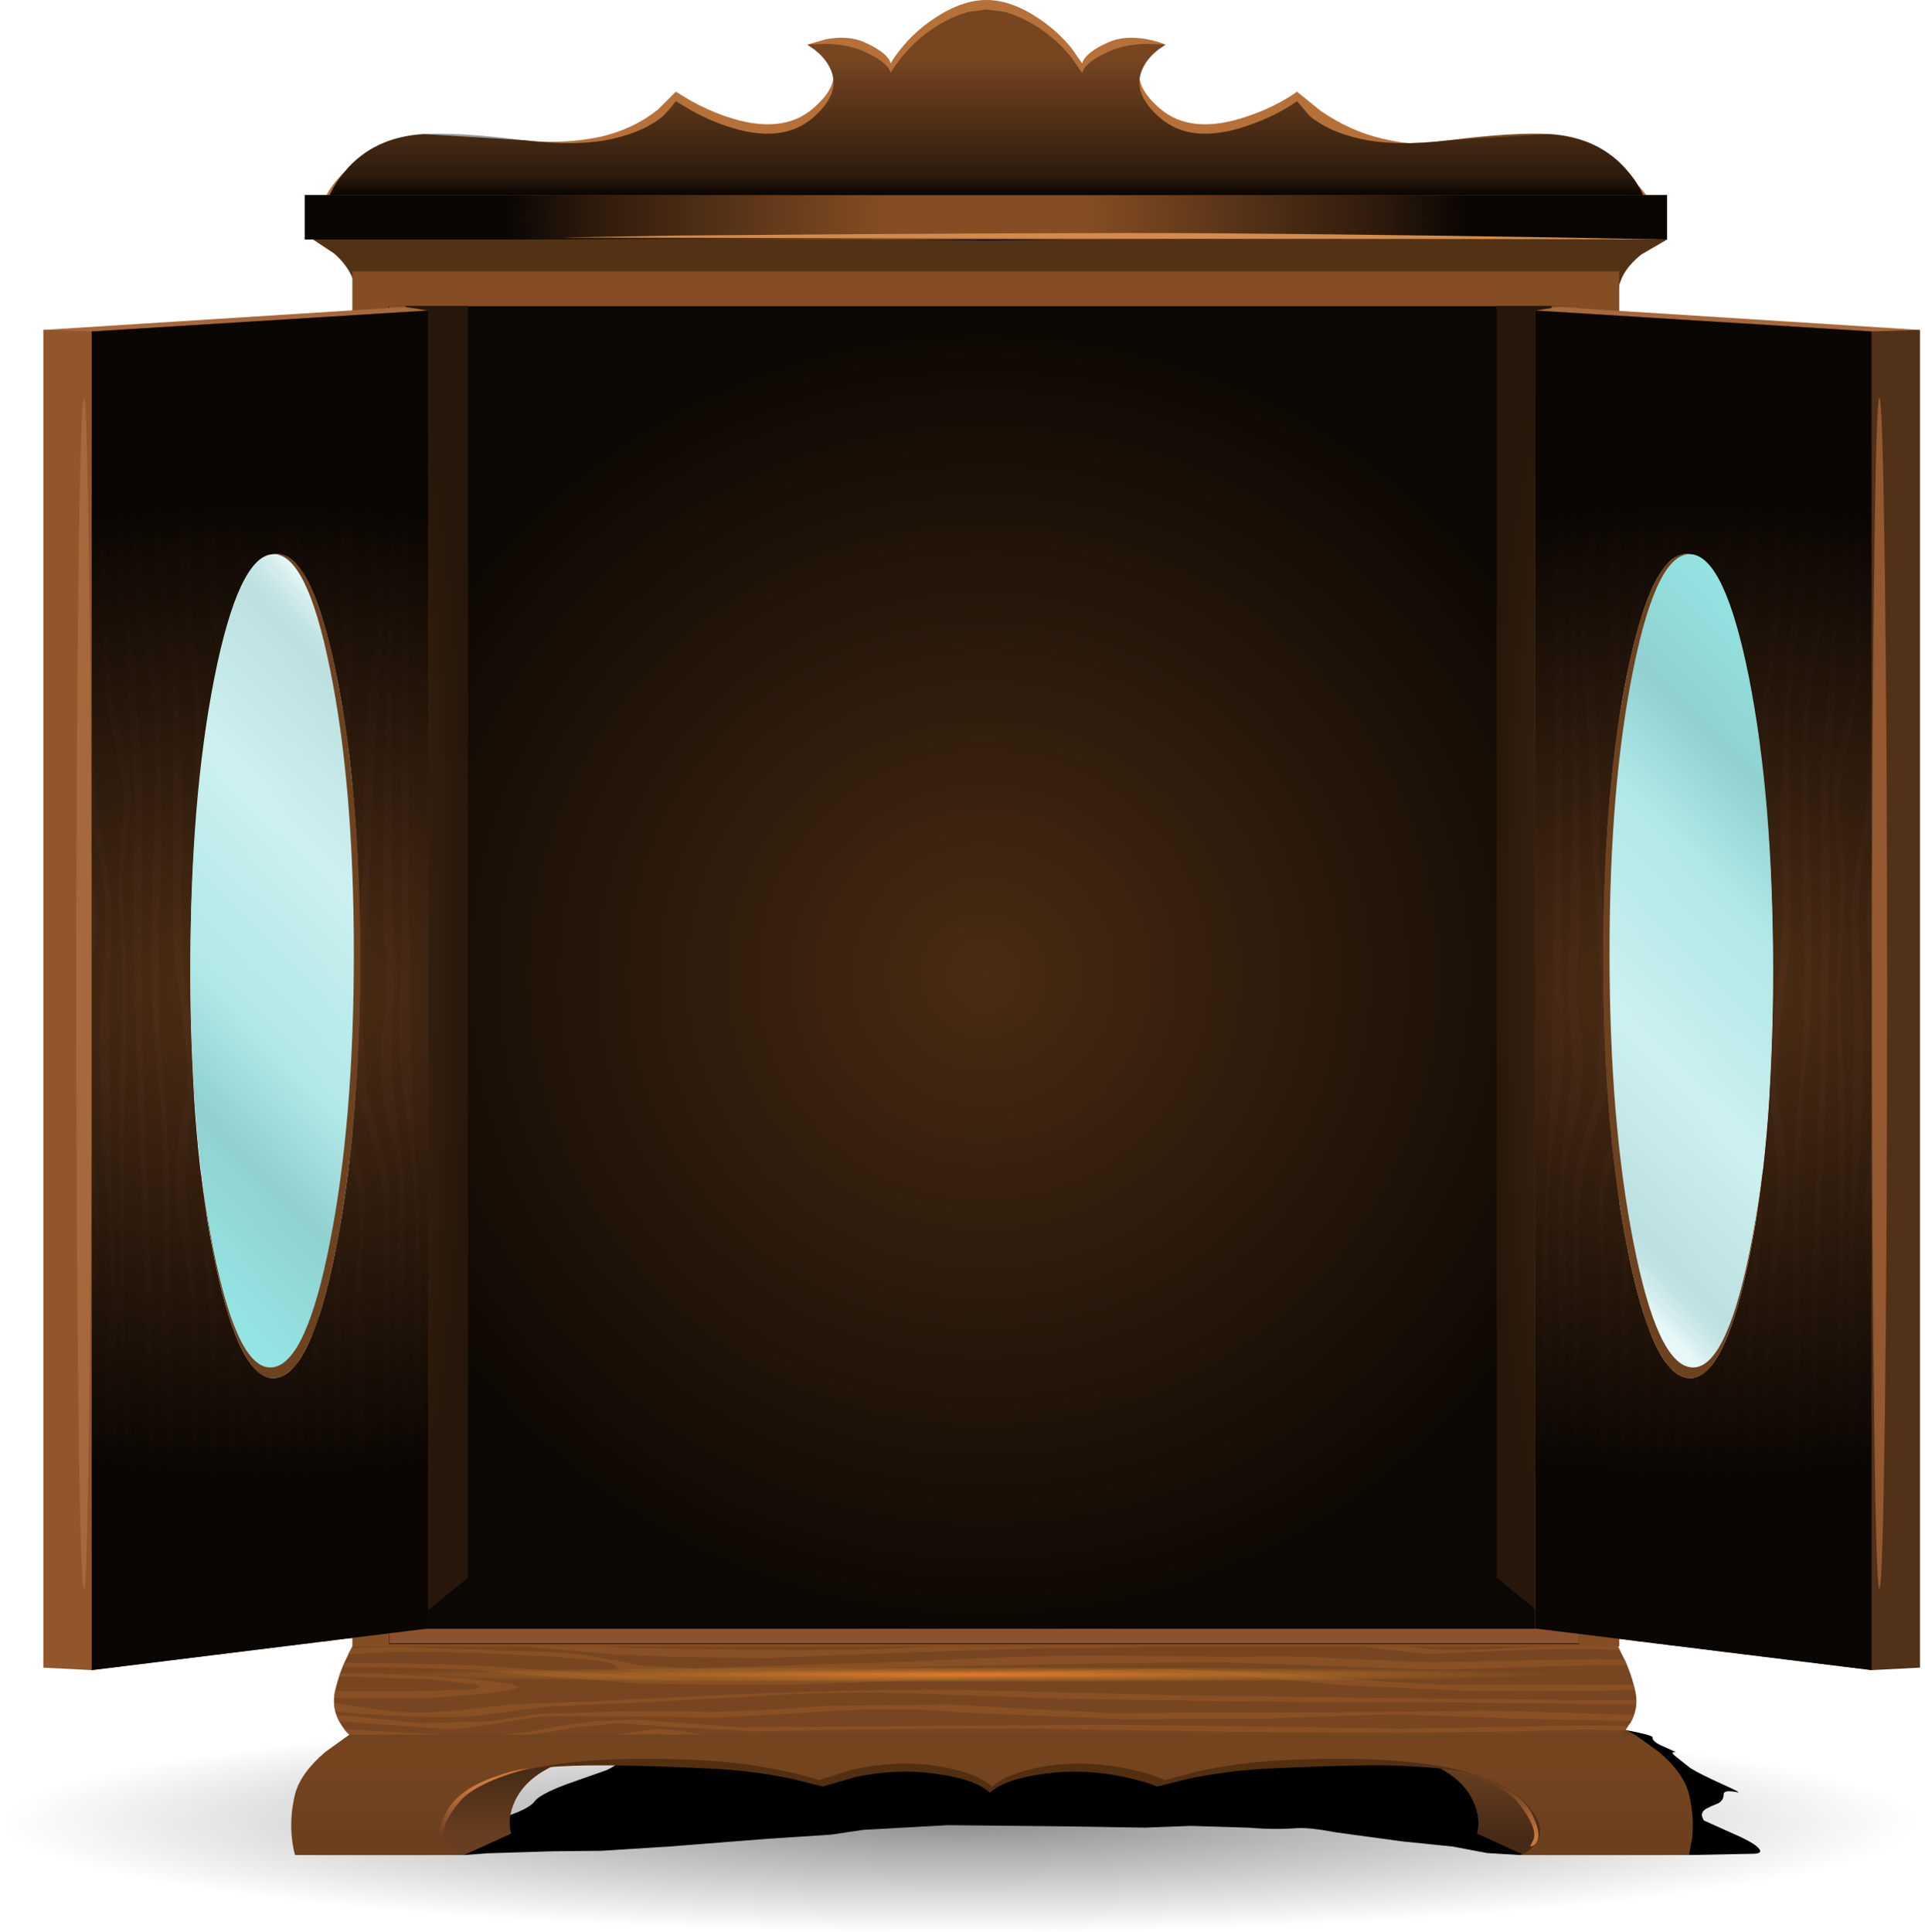<?xml version="1.0" encoding="UTF-8" standalone="no"?>
<svg xmlns:xlink="http://www.w3.org/1999/xlink" height="387.7px" width="386.25px" xmlns="http://www.w3.org/2000/svg">
  <g transform="matrix(1.0, 0.0, 0.0, 1.0, 0.0, 0.0)">
    <use height="44.15" transform="matrix(1.0, 0.0, 0.0, 1.0, 0.0, 343.55)" width="385.35" xlink:href="#shape0"/>
    <use height="32.75" transform="matrix(1.0, 0.0, 0.0, 1.0, 76.95, 339.5)" width="276.2" xlink:href="#sprite0"/>
    <use height="372.2" transform="matrix(1.0, 0.0, 0.0, 1.0, 58.45, 0.0)" width="281.2" xlink:href="#shape2"/>
    <use height="47.65" transform="matrix(1.0, 0.0, 0.0, 1.0, 65.5, 1.9)" width="264.85" xlink:href="#sprite1"/>
    <use height="308.9" transform="matrix(1.0, 0.0, 0.0, 1.0, 61.15, 39.15)" width="273.35" xlink:href="#shape4"/>
    <use height="8.9" transform="matrix(1.0, 0.0, 0.0, 1.0, 61.15, 39.15)" width="273.35" xlink:href="#sprite2"/>
    <use height="283.0" transform="matrix(1.0, 0.0, 0.0, 1.0, 78.1, 46.75)" width="256.4" xlink:href="#shape6"/>
    <use height="267.35" transform="matrix(0.996, 0.0, 0.0, 1.004, 78.05, 61.45)" width="239.75" xlink:href="#sprite3"/>
    <use height="273.7" transform="matrix(1.0, 0.0, 0.0, 1.0, 8.7, 61.4)" width="308.15" xlink:href="#shape8"/>
    <use height="272.8" transform="matrix(1.0, 0.0, 0.0, 1.0, 18.4, 62.3)" width="67.5" xlink:href="#sprite4"/>
    <use height="165.4" transform="matrix(1.0, 0.0, 0.0, 1.0, 40.8, 111.15)" width="31.45" xlink:href="#shape10"/>
    <use height="163.15" transform="matrix(1.0, 0.0, 0.0, 1.0, 38.2, 111.2)" width="32.8" xlink:href="#sprite5"/>
    <use height="273.5" transform="matrix(1.0, 0.0, 0.0, 1.0, 15.3, 61.6)" width="369.95" xlink:href="#shape12"/>
    <use height="272.8" transform="matrix(1.0, 0.0, 0.0, 1.0, 308.05, 62.3)" width="67.5" xlink:href="#sprite6"/>
    <use height="165.4" transform="matrix(1.0, 0.0, 0.0, 1.0, 321.7, 111.15)" width="31.5" xlink:href="#shape14"/>
    <use height="163.15" transform="matrix(1.0, 0.0, 0.0, 1.0, 322.95, 111.2)" width="32.8" xlink:href="#sprite7"/>
    <use height="238.95" transform="matrix(1.0, 0.0, 0.0, 1.0, 375.6, 79.85)" width="3.05" xlink:href="#shape16"/>
  </g>
  <defs>
    <g id="shape0" transform="matrix(1.0, 0.0, 0.0, 1.0, 0.0, -343.55)">
      <path d="M385.35 365.65 Q385.35 374.8 328.9 381.25 272.5 387.7 192.65 387.7 112.8 387.7 56.45 381.25 0.0 374.8 0.0 365.65 0.0 356.5 56.45 350.05 112.85 343.55 192.65 343.55 272.45 343.55 328.9 350.05 385.35 356.5 385.35 365.65" fill="url(#gradient0)" fill-rule="evenodd" stroke="none"/>
    </g>
    <radialGradient cx="0" cy="0" gradientTransform="matrix(0.235, 0.0, 0.0, -0.027, 192.65, 365.65)" gradientUnits="userSpaceOnUse" id="gradient0" r="819.2" spreadMethod="pad">
      <stop offset="0.0" stop-color="#000000" stop-opacity="0.439"/>
      <stop offset="1.0" stop-color="#000000" stop-opacity="0.0"/>
    </radialGradient>
    <g id="sprite0" transform="matrix(1.0, 0.0, 0.0, 1.0, 0.0, -0.05)">
      <use height="32.75" transform="matrix(1.0, 0.0, 0.0, 1.0, 0.0, 0.05)" width="276.2" xlink:href="#shape1"/>
    </g>
    <g id="shape1" transform="matrix(1.0, 0.0, 0.0, 1.0, 0.0, -0.05)">
      <path d="M268.9 18.65 Q272.65 20.35 271.7 20.15 268.9 19.6 268.9 20.55 268.9 21.75 267.85 22.35 266.35 22.95 265.5 23.4 264.4 24.0 264.55 24.95 L264.9 25.8 272.35 29.15 Q275.4 30.6 276.05 31.55 276.75 32.5 274.65 32.5 L261.95 32.75 260.3 32.15 253.45 31.55 240.2 32.05 228.05 32.75 221.45 32.35 214.55 31.05 204.35 30.0 191.1 28.2 Q185.9 27.2 183.3 27.35 179.0 27.7 173.35 27.25 L162.0 26.9 152.75 27.25 137.1 27.0 113.3 26.75 96.2 27.7 89.85 28.65 76.95 29.5 57.2 31.05 43.75 31.9 33.75 32.0 20.9 32.4 16.15 32.75 5.85 30.6 8.2 29.35 0.0 25.8 5.15 17.7 12.5 27.7 14.9 27.25 Q18.85 26.8 23.65 25.3 29.15 23.6 30.3 22.0 31.35 20.55 36.85 18.5 L44.65 15.75 Q46.7 14.9 49.15 12.55 L53.2 8.6 Q58.5 4.15 113.3 2.55 L172.1 0.5 Q200.6 -0.4 209.4 0.45 218.2 1.35 230.9 3.9 L249.2 7.65 Q254.75 8.7 254.65 9.15 254.5 10.0 256.9 11.0 L259.35 12.1 Q258.05 11.95 259.2 12.9 L262.15 15.25 Q264.0 16.45 268.9 18.65" fill="#000000" fill-rule="evenodd" stroke="none"/>
    </g>
    <g id="shape2" transform="matrix(1.0, 0.0, 0.0, 1.0, -58.45, 0.0)">
      <path d="M119.3 351.75 Q106.7 354.2 103.35 361.3 101.7 364.85 102.55 367.9 L93.1 372.2 82.8 370.05 76.8 363.6 Q76.9 362.45 77.55 360.65 78.85 357.15 81.5 354.25 L79.8 353.55 127.9 350.25 141.0 348.85 Q145.55 348.65 147.6 348.9 L127.9 350.25 119.3 351.75" fill="url(#gradient1)" fill-rule="evenodd" stroke="none"/>
      <path d="M279.65 351.75 L271.15 350.25 251.3 348.9 257.9 348.85 271.15 350.25 319.1 353.55 317.4 354.25 Q320.1 357.15 321.35 360.65 322.0 362.45 322.1 363.6 L316.1 370.05 305.8 372.2 296.35 367.9 Q297.2 364.85 295.55 361.3 292.25 354.2 279.65 351.75" fill="url(#gradient2)" fill-rule="evenodd" stroke="none"/>
      <path d="M287.75 342.45 L298.25 343.35 310.95 344.7 Q313.9 345.35 323.25 350.15 L327.9 353.3 Q332.75 357.2 333.8 361.05 334.85 364.95 334.4 368.95 334.2 371.0 333.8 372.2 L310.4 372.2 Q311.35 371.1 311.4 369.1 311.5 365.1 306.95 360.7 301.15 355.1 281.35 354.3 273.35 353.95 254.55 354.85 246.25 355.25 238.4 356.9 L232.2 358.45 Q229.7 357.4 225.65 356.55 217.55 354.8 209.8 355.85 201.7 356.9 198.65 359.65 L198.65 359.7 198.6 359.75 198.6 359.65 Q195.55 356.9 187.5 355.85 179.7 354.8 171.65 356.55 L165.1 358.45 158.85 356.9 Q151.0 355.25 142.7 354.85 123.6 353.95 114.85 354.3 93.95 355.1 88.1 360.7 83.55 365.1 84.7 369.1 85.3 371.1 86.8 372.2 L63.5 372.2 Q63.1 371.0 62.85 368.95 62.45 364.95 63.5 361.05 64.55 357.2 69.35 353.3 L74.0 350.15 79.05 347.65 Q84.5 345.1 86.3 344.7 L99.0 343.35 109.5 342.45 198.65 348.65 287.75 342.45" fill="#532f12" fill-rule="evenodd" stroke="none"/>
      <path d="M291.25 339.55 L302.15 340.55 315.3 342.05 Q318.3 342.8 328.05 348.05 L332.85 351.5 Q337.85 355.75 338.9 360.0 339.95 364.25 339.55 368.65 L338.9 372.2 305.0 372.2 Q307.1 371.45 308.25 369.7 310.55 366.25 305.85 361.45 299.7 355.15 282.0 353.45 271.15 352.45 256.95 353.2 248.35 353.65 240.2 355.45 L233.75 357.15 Q231.2 356.0 227.0 355.05 218.65 353.15 210.6 354.25 205.4 355.0 201.95 356.6 200.05 357.5 199.1 358.45 L199.1 358.55 199.05 358.5 199.0 358.55 199.0 358.45 Q198.05 357.5 196.15 356.6 192.75 355.0 187.5 354.25 179.45 353.15 171.1 355.05 L164.35 357.15 Q162.0 356.35 157.9 355.45 149.75 353.65 141.15 353.2 126.95 352.45 116.1 353.45 98.4 355.15 92.25 361.45 87.55 366.25 89.85 369.7 91.0 371.45 93.1 372.2 L59.2 372.2 Q58.8 370.85 58.55 368.65 58.15 364.25 59.2 360.0 60.3 355.75 65.3 351.5 L70.1 348.05 75.35 345.35 Q80.95 342.5 82.8 342.05 L95.95 340.55 106.85 339.55 199.05 346.35 291.25 339.55" fill="#774620" fill-rule="evenodd" stroke="none"/>
      <path d="M291.25 339.55 L302.15 340.55 315.3 342.05 Q318.3 342.8 328.05 348.05 L332.85 351.5 Q337.85 355.75 338.9 360.0 339.95 364.25 339.55 368.65 L338.9 372.2 305.0 372.2 Q307.1 371.45 308.25 369.7 310.55 366.25 305.85 361.45 299.7 355.15 282.0 353.45 271.15 352.45 256.95 353.2 248.35 353.65 240.2 355.45 L233.75 357.15 Q231.2 356.0 227.0 355.05 218.65 353.15 210.6 354.25 205.4 355.0 201.95 356.6 200.05 357.5 199.1 358.45 L199.1 358.55 199.05 358.5 199.0 358.55 199.0 358.45 Q198.05 357.5 196.15 356.6 192.75 355.0 187.5 354.25 179.45 353.15 171.1 355.05 L164.35 357.15 Q162.0 356.35 157.9 355.45 149.75 353.65 141.15 353.2 126.95 352.45 116.1 353.45 98.4 355.15 92.25 361.45 87.55 366.25 89.85 369.7 91.0 371.45 93.1 372.2 L59.2 372.2 Q58.8 370.85 58.55 368.65 58.15 364.25 59.2 360.0 60.3 355.75 65.3 351.5 L70.1 348.05 75.35 345.35 Q80.95 342.5 82.8 342.05 L95.95 340.55 106.85 339.55 199.05 346.35 291.25 339.55" fill="url(#gradient3)" fill-rule="evenodd" stroke="none"/>
      <path d="M291.25 339.55 L302.15 340.55 315.3 342.05 Q318.3 342.8 328.05 348.05 L332.85 351.5 Q337.85 355.75 338.9 360.0 339.95 364.25 339.55 368.65 L338.9 372.2 305.0 372.2 Q307.1 371.45 308.25 369.7 310.55 366.25 305.85 361.45 299.7 355.15 282.0 353.45 271.15 352.45 256.95 353.2 248.35 353.65 240.2 355.45 L233.75 357.15 Q231.2 356.0 227.0 355.05 218.65 353.15 210.6 354.25 205.4 355.0 201.95 356.6 200.05 357.5 199.1 358.45 L199.1 358.55 199.05 358.5 199.0 358.55 199.0 358.45 Q198.05 357.5 196.15 356.6 192.75 355.0 187.5 354.25 179.45 353.15 171.1 355.05 L164.35 357.15 Q162.0 356.35 157.9 355.45 149.75 353.65 141.15 353.2 126.95 352.45 116.1 353.45 98.4 355.15 92.25 361.45 87.55 366.25 89.85 369.7 91.0 371.45 93.1 372.2 L59.2 372.2 Q58.8 370.85 58.55 368.65 58.15 364.25 59.2 360.0 60.3 355.75 65.3 351.5 L70.1 348.05 75.35 345.35 Q80.95 342.5 82.8 342.05 L95.95 340.55 106.85 339.55 199.05 346.35 291.25 339.55" fill="url(#gradient4)" fill-rule="evenodd" stroke="none"/>
      <path d="M106.15 354.75 Q103.5 355.4 100.45 356.55 94.3 358.9 92.25 361.45 88.05 366.6 89.25 369.05 L89.8 370.25 Q88.9 370.15 88.45 369.3 87.5 367.55 89.55 363.6 91.85 359.1 99.25 356.5 102.95 355.15 106.15 354.75" fill="url(#gradient5)" fill-rule="evenodd" stroke="none"/>
      <path d="M290.7 355.0 L297.6 356.7 Q304.95 359.35 307.3 363.8 309.35 367.75 308.35 369.55 307.9 370.4 307.0 370.5 L307.6 369.3 Q308.75 366.85 304.55 361.65 302.5 359.1 296.4 356.8 L290.7 355.0" fill="url(#gradient6)" fill-rule="evenodd" stroke="none"/>
      <path d="M70.1 33.65 Q76.7 27.95 86.75 27.4 L104.9 28.15 Q113.55 29.0 120.65 27.4 127.1 25.9 132.0 22.0 L135.6 18.4 138.5 20.15 Q142.1 22.15 145.6 23.35 156.85 27.2 163.15 21.75 169.3 16.45 166.25 12.15 165.3 10.85 163.55 9.75 L162.0 8.95 165.8 7.85 Q170.3 7.05 173.5 8.5 176.75 9.95 178.05 11.5 178.7 12.3 178.7 12.75 179.35 11.55 180.75 9.8 183.5 6.35 187.3 3.8 192.9 0.0 197.95 0.0 202.95 0.0 208.55 3.8 212.35 6.35 215.1 9.8 L217.15 12.75 Q217.15 12.3 217.8 11.5 219.1 9.95 222.35 8.5 225.55 7.05 230.05 7.85 232.25 8.25 233.85 8.95 L232.3 9.75 Q230.55 10.85 229.6 12.15 226.6 16.45 232.7 21.75 239.0 27.2 250.25 23.35 255.9 21.45 260.25 18.4 L265.0 22.25 Q271.05 26.4 277.5 27.85 284.6 29.5 291.25 28.85 L307.4 28.3 Q317.45 28.9 324.9 34.1 328.65 36.7 330.35 39.2 L323.45 42.0 284.4 42.0 198.2 47.65 198.2 47.7 197.95 47.65 197.65 47.7 197.65 47.65 111.45 42.0 72.4 42.0 65.5 39.2 Q66.8 36.5 70.1 33.65" fill="#b6703a" fill-rule="evenodd" stroke="none"/>
      <path d="M85.05 26.9 L105.2 28.15 Q115.95 29.45 122.95 27.85 129.4 26.4 133.15 23.2 L135.6 20.3 138.5 22.05 Q142.05 24.05 145.6 25.25 156.85 29.1 163.15 23.6 169.3 18.3 166.25 13.1 165.3 11.45 163.55 10.05 L162.0 8.95 165.8 8.8 Q170.3 8.9 173.5 10.4 176.75 11.85 178.05 13.4 178.7 14.2 178.7 14.65 179.35 13.45 180.75 11.7 183.5 8.2 187.3 5.65 190.8 3.35 194.25 2.4 L197.95 1.9 201.6 2.4 Q205.05 3.35 208.55 5.65 212.35 8.2 215.1 11.7 L217.15 14.65 Q217.15 14.2 217.8 13.4 219.1 11.85 222.35 10.4 225.55 8.9 230.05 8.8 L233.85 8.95 232.3 10.05 Q230.55 11.45 229.6 13.1 226.6 18.3 232.7 23.6 239.0 29.1 250.25 25.25 255.9 23.35 260.25 20.3 L262.7 23.2 Q266.45 26.4 272.9 27.85 279.9 29.45 290.65 28.15 303.9 26.5 310.8 26.9 320.85 27.5 326.6 34.35 329.5 37.75 330.35 41.05 L323.45 43.9 284.4 43.9 198.2 49.55 197.65 49.55 111.45 43.9 72.4 43.9 65.5 41.05 Q66.35 37.75 69.25 34.35 75.0 27.5 85.05 26.9" fill="#774620" fill-rule="evenodd" stroke="none"/>
    </g>
    <linearGradient gradientTransform="matrix(0.0, 0.009, 0.009, 0.0, 112.2, 361.65)" gradientUnits="userSpaceOnUse" id="gradient1" spreadMethod="pad" x1="-819.2" x2="819.2">
      <stop offset="0.0" stop-color="#462a16"/>
      <stop offset="1.0" stop-color="#693e20"/>
    </linearGradient>
    <linearGradient gradientTransform="matrix(0.0, -0.009, 0.009, 0.0, 286.7, 361.65)" gradientUnits="userSpaceOnUse" id="gradient2" spreadMethod="pad" x1="-819.2" x2="819.2">
      <stop offset="0.0" stop-color="#462a16"/>
      <stop offset="1.0" stop-color="#693e20"/>
    </linearGradient>
    <linearGradient gradientTransform="matrix(0.0, 0.012, 0.012, 0.0, 199.05, 358.4)" gradientUnits="userSpaceOnUse" id="gradient3" spreadMethod="pad" x1="-819.2" x2="819.2">
      <stop offset="0.0" stop-color="#000000" stop-opacity="0.0"/>
      <stop offset="1.0" stop-color="#000000" stop-opacity="0.086"/>
    </linearGradient>
    <linearGradient gradientTransform="matrix(0.0, -0.004, -0.004, 0.0, 199.05, 348.5)" gradientUnits="userSpaceOnUse" id="gradient4" spreadMethod="pad" x1="-819.2" x2="819.2">
      <stop offset="0.0" stop-color="#000000" stop-opacity="0.0"/>
      <stop offset="1.0" stop-color="#000000" stop-opacity="0.086"/>
    </linearGradient>
    <linearGradient gradientTransform="matrix(0.0, 0.006, 0.006, 0.0, 97.15, 363.3)" gradientUnits="userSpaceOnUse" id="gradient5" spreadMethod="pad" x1="-819.2" x2="819.2">
      <stop offset="0.0" stop-color="#ca783f"/>
      <stop offset="1.0" stop-color="#693e20"/>
    </linearGradient>
    <linearGradient gradientTransform="matrix(0.0, -0.006, 0.006, 0.0, 299.7, 363.5)" gradientUnits="userSpaceOnUse" id="gradient6" spreadMethod="pad" x1="-819.2" x2="819.2">
      <stop offset="0.0" stop-color="#ca783f"/>
      <stop offset="1.0" stop-color="#693e20"/>
    </linearGradient>
    <g id="sprite1" transform="matrix(1.0, 0.0, 0.0, 1.0, 0.0, 0.0)">
      <use height="47.65" transform="matrix(1.0, 0.0, 0.0, 1.0, 0.0, 0.0)" width="264.85" xlink:href="#shape3"/>
    </g>
    <g id="shape3" transform="matrix(1.0, 0.0, 0.0, 1.0, 0.0, 0.0)">
      <path d="M245.3 25.0 Q255.35 25.6 261.1 32.45 264.0 35.85 264.85 39.15 L257.95 42.0 218.9 42.0 132.45 47.65 45.95 42.0 6.9 42.0 0.0 39.15 Q0.85 35.85 3.75 32.45 9.5 25.6 19.55 25.0 26.5 24.6 39.7 26.25 50.45 27.55 57.45 25.95 63.9 24.5 67.65 21.3 69.55 19.7 70.1 18.4 L73.0 20.15 Q76.55 22.15 80.1 23.35 91.35 27.2 97.65 21.7 103.8 16.4 100.75 11.2 99.8 9.55 98.05 8.15 L96.5 7.05 100.3 6.9 Q104.8 7.0 108.0 8.5 111.25 9.95 112.55 11.5 L113.2 12.75 115.25 9.8 Q118.0 6.3 121.8 3.75 125.3 1.45 128.75 0.5 L132.45 0.0 136.1 0.5 Q139.55 1.45 143.05 3.75 146.85 6.3 149.6 9.8 L151.65 12.75 152.3 11.5 Q153.6 9.95 156.85 8.5 160.05 7.0 164.55 6.9 L168.35 7.05 Q165.6 8.6 164.1 11.2 161.1 16.4 167.2 21.7 173.5 27.2 184.75 23.35 190.4 21.45 194.75 18.4 L197.2 21.3 Q200.95 24.5 207.4 25.95 214.4 27.55 225.15 26.25 L245.3 25.0" fill="url(#gradient7)" fill-rule="evenodd" stroke="none"/>
    </g>
    <linearGradient gradientTransform="matrix(0.0, 0.017, 0.017, 0.0, 132.45, 23.35)" gradientUnits="userSpaceOnUse" id="gradient7" spreadMethod="pad" x1="-819.2" x2="819.2">
      <stop offset="0.0" stop-color="#000000" stop-opacity="0.0"/>
      <stop offset="0.867" stop-color="#000000" stop-opacity="0.62"/>
      <stop offset="1.0" stop-color="#000000" stop-opacity="0.929"/>
    </linearGradient>
    <g id="shape4" transform="matrix(1.0, 0.0, 0.0, 1.0, -61.15, -39.15)">
      <path d="M328.15 339.45 Q328.85 342.75 327.15 345.7 L325.25 348.05 70.1 348.05 Q69.1 347.2 68.25 345.7 66.5 342.75 67.2 339.45 67.9 336.15 69.4 332.95 L70.7 330.35 82.7 322.7 197.7 324.3 312.65 322.7 324.65 330.35 325.95 332.95 Q327.45 336.15 328.15 339.45" fill="#774620" fill-rule="evenodd" stroke="none"/>
      <path d="M75.05 335.75 L93.6 336.8 Q104.8 337.9 103.85 338.55 102.95 339.2 97.5 339.8 L87.5 340.6 Q82.9 340.85 67.05 340.7 L67.2 339.45 67.25 339.35 82.9 339.35 95.15 338.95 Q97.05 338.55 95.35 337.95 L86.75 337.0 74.75 336.55 68.1 336.35 68.25 335.75 75.05 335.75" fill="#885024" fill-rule="evenodd" stroke="none"/>
      <path d="M88.55 348.05 L70.1 348.05 69.05 346.95 88.55 348.05" fill="#885024" fill-rule="evenodd" stroke="none"/>
      <path d="M327.85 344.05 L327.35 345.3 305.15 344.85 295.65 344.5 282.25 344.05 Q276.75 343.95 267.0 344.4 L252.75 344.85 225.65 344.95 191.9 343.55 Q181.45 342.35 164.0 343.5 L143.45 344.65 126.25 344.35 110.05 344.35 Q106.9 344.4 100.4 345.75 L90.75 347.0 68.05 345.35 67.5 344.05 84.55 345.75 98.05 345.35 108.1 343.9 125.55 343.35 Q137.7 343.3 142.45 343.55 L154.8 343.05 165.4 342.3 190.25 342.0 207.15 342.9 223.3 343.75 256.05 343.55 Q285.15 343.55 296.95 343.25 299.8 343.2 327.85 344.05" fill="#885024" fill-rule="evenodd" stroke="none"/>
      <path d="M326.75 346.3 L326.15 347.1 317.6 347.0 303.15 347.4 280.6 347.65 251.15 347.5 217.75 347.0 Q204.2 346.65 179.3 346.95 L150.65 347.35 136.25 346.55 123.8 345.75 115.9 346.55 106.6 348.05 100.7 348.05 Q106.4 347.6 111.7 346.4 L118.95 345.35 127.4 345.0 138.65 345.85 148.7 346.55 213.85 346.1 Q226.9 346.0 253.4 346.4 L280.9 346.85 306.1 346.4 Q315.2 346.1 326.75 346.3" fill="#885024" fill-rule="evenodd" stroke="none"/>
      <path d="M328.3 341.15 L328.3 342.05 Q295.55 341.55 282.25 341.55 L265.5 341.55 240.65 341.25 215.85 340.9 189.3 340.0 Q173.35 339.25 158.5 339.95 L129.7 341.55 108.95 342.5 97.3 344.05 Q89.15 345.3 67.3 343.4 L67.05 341.65 75.4 342.95 Q82.9 344.1 91.65 343.2 L102.55 342.0 119.75 341.3 143.8 340.15 Q168.15 339.05 187.95 339.05 194.15 339.05 212.6 339.55 L237.7 340.15 274.15 340.65 311.05 341.05 328.3 341.15" fill="#885024" fill-rule="evenodd" stroke="none"/>
      <path d="M132.35 347.95 L124.0 348.05 130.35 347.0 Q133.25 346.65 140.95 348.05 L133.5 348.05 132.35 347.95" fill="#885024" fill-rule="evenodd" stroke="none"/>
      <path d="M323.55 329.65 L324.65 330.35 325.0 331.05 320.5 330.9 Q314.35 330.7 300.5 331.25 L286.15 331.85 277.75 330.9 265.85 329.5 Q262.25 329.2 241.15 330.0 218.7 330.85 212.5 330.6 L184.85 331.45 154.25 332.65 137.45 332.5 123.8 332.0 105.2 330.3 87.8 328.1 Q82.0 327.5 74.35 328.05 L76.05 326.95 Q84.4 326.75 88.8 326.85 L105.15 328.65 124.45 330.6 149.35 331.05 Q167.85 331.2 176.2 330.9 L197.25 329.8 Q211.0 329.15 220.05 329.65 229.45 330.15 242.95 329.65 L261.95 328.7 275.95 329.45 286.8 330.9 Q290.4 331.2 297.35 330.95 L316.9 329.95 323.55 329.65" fill="#885024" fill-rule="evenodd" stroke="none"/>
      <path d="M312.65 338.1 L327.75 338.0 328.0 339.0 327.4 339.05 Q321.1 339.35 313.05 339.25 303.8 339.15 296.95 339.35 L270.4 338.2 245.55 335.9 Q236.85 335.1 223.7 335.4 L192.25 336.85 160.75 337.95 140.5 337.95 129.35 337.85 112.05 336.55 94.55 335.0 77.35 334.5 68.75 334.55 69.1 333.6 Q87.75 333.75 98.6 334.35 L120.0 335.85 137.9 336.85 Q162.45 336.85 189.3 335.9 216.1 334.95 235.75 334.95 L257.05 335.8 278.65 337.45 291.0 338.1 312.65 338.1" fill="#885024" fill-rule="evenodd" stroke="none"/>
      <path d="M312.9 322.9 L314.95 324.2 299.25 324.55 287.8 324.8 263.1 325.15 Q244.0 325.4 236.75 325.1 229.7 324.85 197.95 325.35 L157.2 325.9 137.95 326.05 120.2 324.8 104.25 323.2 Q97.1 322.85 82.45 322.9 L82.7 322.7 121.9 323.25 137.35 324.4 Q148.0 324.95 159.8 324.95 L197.95 324.45 Q222.55 324.0 240.0 324.2 257.6 324.35 277.7 323.7 299.45 322.95 306.1 322.95 L312.9 322.9" fill="#885024" fill-rule="evenodd" stroke="none"/>
      <path d="M324.45 332.95 L325.95 332.95 326.5 334.15 Q320.15 334.0 306.1 334.5 L290.8 334.95 Q283.8 335.0 269.15 334.35 L244.55 333.5 Q231.1 333.5 173.55 334.65 125.55 335.65 123.95 334.9 124.1 334.2 122.45 333.7 119.35 332.85 106.45 332.15 82.4 330.85 69.85 331.95 L70.55 330.65 79.3 330.45 112.35 331.55 Q117.6 331.85 128.75 334.2 L139.2 334.75 182.75 333.4 Q208.85 331.9 227.95 332.25 L249.85 332.45 Q257.4 332.1 269.95 332.8 L287.15 333.55 304.1 333.2 Q316.65 332.85 324.45 332.95" fill="#885024" fill-rule="evenodd" stroke="none"/>
      <path d="M319.4 327.05 L321.75 328.5 311.7 328.7 296.65 328.6 286.5 327.45 Q276.95 326.25 234.75 328.25 229.9 328.45 210.6 327.8 190.55 327.05 181.75 327.3 L162.7 327.85 Q156.0 328.15 154.9 328.85 L144.75 329.25 120.9 328.25 103.3 326.7 90.1 324.95 Q84.55 324.55 79.45 324.8 L81.0 323.8 90.45 323.5 102.0 325.1 Q112.55 327.0 115.95 327.0 L133.65 327.55 Q147.55 328.05 150.35 327.95 L158.3 327.15 169.95 326.5 194.8 326.5 Q213.3 326.6 220.35 327.0 227.7 327.4 239.05 327.05 L259.95 326.2 Q269.3 325.8 276.15 325.95 L287.15 326.5 306.1 327.3 319.4 327.05" fill="#885024" fill-rule="evenodd" stroke="none"/>
      <path d="M313.8 336.0 Q313.8 336.6 278.8 337.0 244.2 337.4 194.3 337.4 144.35 337.4 109.75 337.0 74.75 336.6 74.75 336.0 74.75 335.4 109.75 335.0 144.8 334.55 194.3 334.55 243.8 334.55 278.8 335.0 313.8 335.4 313.8 336.0" fill="url(#gradient8)" fill-rule="evenodd" stroke="none"/>
      <path d="M101.85 69.85 Q71.05 65.2 71.4 60.1 71.75 55.05 67.1 50.9 L62.35 47.75 78.65 46.7 198.05 48.25 317.4 46.7 334.5 48.05 329.35 51.05 Q324.3 55.05 324.65 60.1 325.0 65.2 294.2 69.85 L263.3 73.5 198.05 65.4 132.75 73.5 Q117.3 72.2 101.85 69.85" fill="#533115" fill-rule="evenodd" stroke="none"/>
      <path d="M324.9 54.45 L324.9 330.35 70.7 330.35 70.7 54.45 324.9 54.45" fill="#844d23" fill-rule="evenodd" stroke="none"/>
      <path d="M61.15 39.15 L334.5 39.15 334.5 48.05 61.15 48.05 61.15 39.15" fill="#844d23" fill-rule="evenodd" stroke="none"/>
    </g>
    <radialGradient cx="0" cy="0" gradientTransform="matrix(0.146, 0.0, 0.0, -0.002, 194.25, 336.0)" gradientUnits="userSpaceOnUse" id="gradient8" r="819.2" spreadMethod="pad">
      <stop offset="0.055" stop-color="#e57b2c" stop-opacity="0.929"/>
      <stop offset="1.0" stop-color="#c08529" stop-opacity="0.0"/>
    </radialGradient>
    <g id="sprite2" transform="matrix(1.0, 0.0, 0.0, 1.0, 0.0, 0.0)">
      <use height="8.9" transform="matrix(1.0, 0.0, 0.0, 1.0, 0.0, 0.0)" width="273.35" xlink:href="#shape5"/>
    </g>
    <g id="shape5" transform="matrix(1.0, 0.0, 0.0, 1.0, 0.0, 0.0)">
      <path d="M273.35 8.9 L0.0 8.9 0.0 0.0 273.35 0.0 273.35 8.9" fill="url(#gradient9)" fill-rule="evenodd" stroke="none"/>
    </g>
    <radialGradient cx="0" cy="0" gradientTransform="matrix(0.118, 0.0, 0.0, -0.086, 136.65, 4.45)" gradientUnits="userSpaceOnUse" id="gradient9" r="819.2" spreadMethod="pad">
      <stop offset="0.212" stop-color="#000000" stop-opacity="0.0"/>
      <stop offset="0.812" stop-color="#000000" stop-opacity="0.651"/>
      <stop offset="1.0" stop-color="#000000" stop-opacity="0.929"/>
    </radialGradient>
    <g id="shape6" transform="matrix(1.0, 0.0, 0.0, 1.0, -78.1, -46.75)">
      <path d="M136.55 47.25 Q213.35 46.6 243.75 46.8 292.45 47.2 334.5 48.05 L202.5 47.85 112.65 47.65 136.55 47.25" fill="#d28b4e" fill-rule="evenodd" stroke="none"/>
      <path d="M316.85 61.4 L316.85 329.75 78.1 329.75 78.1 61.4 316.85 61.4" fill="#74451e" fill-rule="evenodd" stroke="none"/>
    </g>
    <g id="sprite3" transform="matrix(1.0, 0.0, 0.0, 1.0, 0.0, 0.0)">
      <use height="267.35" transform="matrix(1.0, 0.0, 0.0, 1.0, 0.0, 0.0)" width="239.75" xlink:href="#shape7"/>
    </g>
    <g id="shape7" transform="matrix(1.0, 0.0, 0.0, 1.0, 0.0, 0.0)">
      <path d="M239.75 267.35 L0.0 267.35 0.0 0.0 239.75 0.0 239.75 267.35" fill="url(#gradient10)" fill-rule="evenodd" stroke="none"/>
    </g>
    <radialGradient cx="0" cy="0" gradientTransform="matrix(0.166, 0.0, 0.0, -0.163, 119.85, 133.65)" gradientUnits="userSpaceOnUse" id="gradient10" r="819.2" spreadMethod="pad">
      <stop offset="0.0" stop-color="#000000" stop-opacity="0.369"/>
      <stop offset="1.0" stop-color="#000000" stop-opacity="0.902"/>
    </radialGradient>
    <g id="shape8" transform="matrix(1.0, 0.0, 0.0, 1.0, -8.7, -61.4)">
      <path d="M93.9 61.4 L93.9 316.55 81.35 326.8 80.25 69.55 81.35 61.4 93.9 61.4" fill="url(#gradient11)" fill-rule="evenodd" stroke="none"/>
      <path d="M312.85 61.4 L313.95 69.55 312.85 326.8 300.3 316.55 300.3 61.4 312.85 61.4" fill="url(#gradient12)" fill-rule="evenodd" stroke="none"/>
      <path d="M78.1 61.4 L81.35 61.4 81.35 326.8 311.3 326.8 311.3 61.4 316.85 61.4 316.85 329.75 78.1 329.75 78.1 61.4" fill="#8b522f" fill-rule="evenodd" stroke="none"/>
      <path d="M85.9 62.3 L65.8 73.4 15.3 76.4 8.7 66.2 81.25 61.6 85.9 62.3" fill="#a6683c" fill-rule="evenodd" stroke="none"/>
      <path d="M8.7 66.2 L18.4 66.5 36.65 77.7 27.5 141.9 38.7 327.85 18.4 335.1 8.7 334.6 8.7 66.2" fill="#92562c" fill-rule="evenodd" stroke="none"/>
      <path d="M18.4 66.5 L85.9 62.3 85.9 326.75 18.4 335.1 18.4 66.5 M67.3 134.4 Q62.35 110.65 55.3 111.15 48.2 111.7 43.2 136.35 38.2 161.0 38.2 195.4 38.2 229.8 43.2 253.55 48.2 277.3 55.3 276.5 62.35 275.7 67.3 251.05 72.25 226.4 72.25 192.25 72.25 158.1 67.3 134.4" fill="#925627" fill-rule="evenodd" stroke="none"/>
      <path d="M78.45 62.75 L80.35 62.65 80.2 84.35 Q80.2 93.15 80.65 95.9 82.0 104.0 82.0 116.9 L82.0 177.15 Q82.0 190.0 82.65 217.7 82.75 223.4 83.7 238.2 L84.6 254.8 84.45 265.85 Q84.35 273.95 84.6 279.0 L85.2 287.2 85.9 296.15 85.9 326.75 85.4 326.8 Q85.0 312.6 85.3 302.9 85.55 295.8 84.25 287.5 82.85 278.45 82.85 271.1 L83.4 250.15 Q83.6 238.15 82.0 227.45 80.35 216.5 80.1 207.8 L80.2 201.25 Q80.65 198.9 80.65 173.05 L80.45 149.25 Q80.3 141.65 80.45 135.05 L80.65 111.8 Q80.65 106.05 79.35 98.1 78.0 90.1 78.0 82.0 78.0 73.35 78.45 62.75" fill="#9c5c30" fill-rule="evenodd" stroke="none"/>
      <path d="M73.6 79.15 L73.95 75.5 74.0 65.55 74.0 63.05 75.9 62.9 75.8 81.1 Q75.8 86.85 76.7 95.15 L78.4 105.55 Q79.85 113.8 80.0 116.55 80.1 118.8 79.4 122.9 78.65 127.35 78.65 131.8 L78.45 166.75 Q78.45 173.95 78.9 183.95 L79.35 196.4 78.9 205.55 78.45 212.9 Q78.45 214.9 79.6 223.65 80.85 233.15 81.1 237.45 81.55 245.7 80.85 270.05 80.85 271.75 82.0 278.4 83.1 285.05 83.1 289.1 L82.85 317.5 82.75 327.15 81.05 327.35 81.35 313.9 81.55 295.5 Q81.55 285.1 80.5 277.3 79.45 269.8 79.55 260.0 L80.05 240.6 Q80.15 234.85 79.1 230.35 L77.2 222.4 Q76.6 219.2 76.45 213.35 76.35 208.85 76.95 205.6 77.55 202.05 77.55 197.6 L77.25 189.8 Q76.9 186.85 76.9 184.1 L76.9 172.9 77.35 146.9 77.8 123.25 Q77.8 121.0 78.55 116.35 78.95 113.8 77.8 105.5 77.0 99.75 74.8 89.35 73.35 82.65 73.6 79.15" fill="#9c5c30" fill-rule="evenodd" stroke="none"/>
      <path d="M60.45 292.7 Q59.05 283.05 58.35 274.85 L59.65 273.25 Q60.4 283.15 61.15 288.45 61.75 292.55 62.25 302.3 62.85 313.4 62.7 321.5 L62.45 329.65 61.2 329.8 Q61.8 319.5 61.8 313.0 61.85 301.8 60.45 292.7" fill="#9c5c30" fill-rule="evenodd" stroke="none"/>
      <path d="M40.25 234.65 L41.5 244.2 Q41.65 247.8 42.6 256.55 43.45 264.35 43.45 269.15 L43.4 284.6 Q43.35 293.25 43.45 295.45 43.55 297.0 44.7 299.6 45.8 302.15 45.95 305.15 46.05 308.35 45.75 315.65 L45.25 329.15 45.2 331.8 43.45 332.0 44.35 323.8 Q44.7 318.9 44.6 312.4 44.45 304.45 43.05 301.65 41.65 298.9 41.65 297.0 L42.1 287.4 Q42.45 279.85 42.35 271.9 42.25 266.45 41.1 253.5 40.1 241.9 40.25 234.65" fill="#9c5c30" fill-rule="evenodd" stroke="none"/>
      <path d="M53.35 290.65 L52.55 283.35 Q52.2 280.05 51.1 275.7 L50.55 273.8 Q52.1 275.75 53.6 276.3 54.45 279.8 54.45 283.7 54.45 289.25 55.45 299.4 56.45 309.6 56.45 315.7 L56.4 330.4 55.0 330.55 Q54.2 297.1 53.35 290.65" fill="#9c5c30" fill-rule="evenodd" stroke="none"/>
      <path d="M46.15 292.0 L45.9 283.05 Q45.8 279.3 45.95 276.0 46.1 272.0 47.05 271.25 48.0 270.45 48.2 274.15 48.3 277.05 50.05 284.65 L52.2 294.7 Q53.1 300.35 53.1 326.1 L53.1 330.8 51.8 330.95 51.75 322.85 51.35 307.8 Q51.0 297.85 50.65 294.35 50.1 288.75 47.95 281.55 L47.5 280.0 47.25 282.25 Q47.0 285.5 47.3 290.55 47.55 294.7 48.7 299.3 49.75 303.45 49.75 306.3 49.75 314.3 48.9 331.3 L47.15 331.55 47.3 326.55 47.95 307.3 Q48.1 303.55 47.25 299.9 46.25 295.7 46.15 292.0" fill="#9c5c30" fill-rule="evenodd" stroke="none"/>
      <path d="M70.7 66.8 L70.7 63.25 72.6 63.1 72.7 75.05 Q72.7 78.45 73.25 87.0 L73.8 97.15 Q73.8 99.45 74.75 105.0 L76.0 112.95 76.75 119.4 Q77.05 124.2 76.45 132.75 L75.25 149.95 Q74.7 158.05 74.7 162.65 74.7 166.85 73.8 180.0 L72.7 196.25 Q72.45 202.05 73.6 218.6 73.65 219.65 76.0 227.8 78.2 235.65 78.2 240.35 L78.45 279.45 78.35 292.7 78.45 307.1 78.95 327.6 77.95 327.75 77.45 309.2 Q77.1 297.15 77.1 289.25 L77.2 277.15 77.1 262.35 77.2 243.95 Q77.1 238.7 75.15 230.45 74.05 225.85 72.65 222.45 71.65 220.0 71.45 217.85 72.25 204.95 72.25 192.25 L72.15 183.35 72.9 175.05 73.15 170.0 Q72.9 167.75 72.9 162.8 L73.0 154.65 73.8 142.35 Q74.05 137.65 75.6 128.5 76.3 124.3 74.9 115.65 L72.7 104.55 Q72.35 102.55 72.45 93.1 72.6 85.15 71.65 79.75 70.7 74.0 70.7 66.8" fill="#9c5c30" fill-rule="evenodd" stroke="none"/>
      <path d="M45.15 64.85 L46.55 64.75 Q46.1 74.5 45.5 77.6 L45.05 79.75 Q44.4 78.55 43.65 76.1 42.1 71.2 41.55 65.05 L42.75 65.0 42.8 65.7 Q43.25 70.4 44.6 74.25 L45.15 64.85" fill="#9c5c30" fill-rule="evenodd" stroke="none"/>
      <path d="M35.6 94.05 L34.9 78.85 Q34.6 70.9 34.7 65.5 L36.85 65.35 37.85 101.8 Q38.0 109.65 38.45 119.05 38.9 129.1 39.2 130.95 40.3 137.2 40.3 151.1 L40.3 155.15 39.15 167.4 39.3 148.15 Q39.2 137.65 38.05 132.35 36.8 126.3 36.25 113.95 L35.6 94.05" fill="#9c5c30" fill-rule="evenodd" stroke="none"/>
      <path d="M18.4 284.4 L18.4 278.0 21.15 294.5 24.05 311.95 Q24.8 317.0 24.9 320.45 25.05 324.25 24.55 329.3 L24.1 334.4 23.2 334.5 23.6 327.05 Q23.8 318.7 23.2 312.6 22.65 306.9 20.9 298.6 19.1 289.75 18.4 284.4" fill="#9c5c30" fill-rule="evenodd" stroke="none"/>
      <path d="M58.4 64.0 L58.25 69.2 Q57.8 77.35 57.8 81.55 L57.7 88.35 57.8 94.1 Q57.9 95.8 58.5 98.15 L59.6 103.15 60.15 108.35 60.9 114.3 61.15 115.8 59.55 113.45 Q58.25 104.8 58.25 102.2 58.25 99.45 56.9 97.4 55.55 95.35 55.55 94.0 L55.8 91.7 Q56.0 89.8 56.0 82.15 56.0 76.25 56.5 72.15 L57.25 64.1 58.4 64.0" fill="#9c5c30" fill-rule="evenodd" stroke="none"/>
      <path d="M57.0 295.25 L55.0 276.5 55.3 276.5 Q56.2 276.45 57.05 275.85 58.0 280.85 58.0 285.65 58.0 291.1 58.7 306.1 L59.35 327.7 59.35 330.05 58.1 330.2 58.25 317.6 Q58.1 307.55 57.0 295.25" fill="#9c5c30" fill-rule="evenodd" stroke="none"/>
      <path d="M65.8 73.4 L64.9 67.35 64.6 63.6 65.85 63.55 Q66.1 69.65 68.05 79.25 69.25 85.15 70.05 93.35 71.05 103.45 70.9 112.0 L70.65 130.75 69.9 150.7 68.8 142.7 68.9 137.75 68.8 125.85 68.7 117.65 68.5 98.6 Q68.35 89.75 67.55 84.6 66.5 78.85 65.8 73.4" fill="#9c5c30" fill-rule="evenodd" stroke="none"/>
      <path d="M64.05 95.75 L63.8 89.55 Q63.4 88.15 62.9 83.8 L61.9 73.5 61.6 63.8 62.7 63.75 62.7 69.4 Q62.7 72.9 64.15 79.55 65.6 86.2 65.6 90.7 L65.15 114.5 66.45 121.95 Q67.75 130.5 67.6 135.9 66.15 128.7 64.55 123.75 64.25 121.5 64.05 118.0 63.8 113.95 63.95 108.1 L64.05 95.75" fill="#9c5c30" fill-rule="evenodd" stroke="none"/>
      <path d="M22.7 68.0 L22.65 66.25 24.0 66.15 24.05 67.15 24.05 81.75 24.05 97.5 24.35 110.15 Q24.6 118.85 25.0 120.4 L26.25 127.25 Q27.0 132.65 27.0 136.35 27.0 139.45 27.6 144.25 L28.35 151.3 28.45 162.9 28.35 179.25 Q28.35 203.0 28.85 219.3 29.1 228.5 29.7 241.9 L30.4 257.95 30.5 267.0 30.4 277.45 Q30.4 282.15 31.75 295.65 33.1 309.15 33.1 314.05 L32.6 333.35 31.65 333.45 31.75 319.45 Q31.75 309.8 30.55 292.9 29.3 275.95 29.3 271.25 L29.1 258.05 28.6 243.85 Q27.25 206.8 27.25 204.45 L27.05 191.75 26.8 177.3 27.05 165.75 Q27.2 159.1 26.8 153.25 L25.85 141.65 Q25.45 136.05 25.45 130.15 25.45 125.15 24.5 122.9 23.5 120.55 23.4 116.85 L23.4 106.45 23.4 94.1 23.15 80.45 22.7 68.0" fill="#9c5c30" fill-rule="evenodd" stroke="none"/>
      <path d="M63.35 289.0 Q62.8 281.9 62.7 273.6 L62.6 267.65 63.95 263.95 64.05 270.85 Q64.05 276.95 64.55 284.7 L65.35 297.1 Q65.55 300.9 66.3 308.7 66.9 315.15 66.9 317.35 L66.25 329.2 64.65 329.4 65.35 319.75 Q65.4 317.15 64.7 306.6 L63.35 289.0" fill="#9c5c30" fill-rule="evenodd" stroke="none"/>
      <path d="M18.4 140.75 L18.65 145.2 19.1 156.45 Q19.5 163.85 20.2 167.05 21.3 171.85 21.9 177.4 22.7 184.85 22.25 191.4 21.85 197.4 22.0 213.1 L22.25 234.5 Q22.25 237.55 22.95 252.0 23.55 263.95 23.15 269.0 22.7 274.8 22.85 279.8 L23.4 289.05 Q23.6 292.1 25.5 299.8 27.25 306.95 27.25 310.8 L27.4 320.8 27.45 333.95 26.25 334.1 26.35 331.2 26.3 316.05 Q26.05 306.05 24.75 301.85 L22.45 293.65 Q21.65 290.25 21.35 286.35 L20.85 279.2 Q20.75 275.45 21.35 270.5 22.05 264.9 22.05 254.75 22.05 244.65 21.35 238.55 20.75 233.05 20.35 222.45 20.0 213.5 20.0 207.25 L20.8 194.15 Q21.45 184.6 20.9 178.6 20.45 173.65 19.65 170.45 L18.4 166.05 18.4 140.75" fill="#9c5c30" fill-rule="evenodd" stroke="none"/>
      <path d="M25.65 67.3 L25.65 66.05 27.0 66.0 27.0 67.75 Q27.0 74.1 27.5 92.1 28.0 110.15 28.35 115.7 28.6 119.6 30.25 127.9 31.9 136.05 32.0 138.35 L32.35 156.1 Q32.5 171.0 32.2 177.6 31.9 184.7 31.85 194.55 31.8 203.7 32.0 206.9 L33.1 219.9 Q34.0 231.2 34.0 236.45 L34.25 269.1 Q34.25 273.8 34.6 280.85 L35.15 292.7 Q35.25 297.5 35.8 303.5 L36.5 312.3 36.45 321.4 36.1 332.9 35.15 333.0 35.55 315.75 Q35.65 305.75 34.7 299.35 32.35 283.35 32.65 263.75 L32.9 247.3 32.65 229.5 Q32.4 221.35 31.5 213.55 30.65 206.55 30.65 203.3 L30.55 196.8 30.65 177.2 31.4 153.45 Q31.65 145.75 30.2 135.6 L27.6 121.9 Q26.75 117.3 26.35 102.1 L25.75 80.25 25.65 67.3" fill="#9c5c30" fill-rule="evenodd" stroke="none"/>
      <path d="M20.0 71.6 L20.0 66.45 21.25 66.35 21.6 105.85 21.65 124.55 Q21.85 139.25 22.7 141.7 26.4 152.25 26.1 160.7 L25.25 170.55 Q24.55 176.2 24.55 178.0 L25.0 186.85 25.45 199.05 25.25 212.55 25.0 224.45 24.9 243.95 25.0 263.8 Q25.15 269.7 25.85 279.85 26.55 290.9 27.0 292.85 27.85 296.3 28.85 303.75 30.1 313.5 29.95 319.7 L29.8 333.65 28.8 333.8 28.85 315.85 Q28.85 310.4 27.7 303.65 L25.9 292.75 Q24.4 280.25 24.05 261.5 L23.95 242.2 23.85 224.8 Q23.75 220.15 24.3 209.75 24.8 199.9 24.55 194.65 L23.9 182.65 Q23.7 177.4 23.85 173.3 23.9 171.3 24.65 164.85 25.15 160.25 24.75 157.4 L22.45 146.15 Q20.65 137.25 20.65 131.3 L20.45 119.4 20.2 107.05 20.0 71.6" fill="#9c5c30" fill-rule="evenodd" stroke="none"/>
      <path d="M18.65 241.75 L18.4 239.8 18.4 225.65 Q18.75 233.25 19.3 237.15 20.1 242.65 19.8 247.5 L19.1 257.55 18.4 269.05 18.4 256.05 Q19.25 253.0 19.35 251.55 19.55 249.5 18.65 241.75" fill="#9c5c30" fill-rule="evenodd" stroke="none"/>
      <path d="M18.4 66.5 L18.7 66.5 18.85 73.55 Q18.85 98.55 18.4 105.5 L18.4 66.5" fill="#9c5c30" fill-rule="evenodd" stroke="none"/>
      <path d="M19.1 180.1 Q19.6 183.55 19.3 187.25 L18.4 193.35 18.4 175.75 19.1 180.1" fill="#9c5c30" fill-rule="evenodd" stroke="none"/>
      <path d="M29.95 65.8 L30.85 86.2 Q31.0 90.2 31.9 101.85 L33.1 116.65 Q33.3 118.45 34.4 124.3 35.35 129.25 35.35 131.75 L36.1 148.4 Q36.75 163.4 36.5 170.4 35.95 184.05 36.95 195.35 37.15 197.85 38.3 205.55 L38.9 219.1 37.9 227.9 37.15 235.1 Q37.05 237.7 38.05 247.0 L39.2 259.65 39.85 271.05 Q40.2 279.2 39.65 284.3 39.1 289.55 39.45 295.9 L40.3 305.0 41.25 311.95 Q41.9 316.35 41.9 320.9 41.9 325.2 40.95 332.3 L39.7 332.45 40.55 316.3 Q40.55 313.7 39.45 308.1 38.3 302.5 38.3 298.15 L38.7 284.9 Q39.0 275.9 38.75 269.7 38.25 257.85 36.5 247.8 35.6 243.9 35.4 241.55 35.1 237.9 35.8 229.45 36.15 225.6 37.5 220.1 38.1 217.8 37.15 208.75 36.55 202.8 35.35 194.4 34.7 189.95 34.7 184.5 L34.9 153.15 Q34.9 143.95 34.45 137.4 L33.1 125.1 31.95 118.45 Q31.5 115.1 30.65 100.2 28.8 72.8 28.65 65.9 L29.95 65.8" fill="#9c5c30" fill-rule="evenodd" stroke="none"/>
      <path d="M72.05 240.2 Q71.6 236.45 70.15 232.5 L70.55 228.45 Q71.85 232.2 72.45 234.9 73.35 239.15 73.15 242.95 72.45 256.0 72.45 261.05 72.45 262.8 72.8 267.85 73.15 272.9 73.15 279.75 L72.85 292.95 Q72.7 298.95 73.35 306.4 74.9 323.4 75.05 328.1 L73.3 328.3 73.35 320.5 Q73.35 310.95 72.2 298.7 L70.9 284.2 Q70.65 275.8 70.9 262.75 71.0 259.4 71.9 250.95 72.55 244.9 72.05 240.2" fill="#9c5c30" fill-rule="evenodd" stroke="none"/>
      <path d="M67.0 286.2 L67.15 264.25 67.35 250.85 68.35 245.4 68.5 268.25 68.5 285.95 Q68.5 293.65 69.15 296.7 71.15 305.95 71.15 323.65 L71.1 328.6 69.45 328.8 Q69.85 325.6 69.75 322.25 69.65 317.55 68.7 308.75 67.15 294.5 67.0 286.2" fill="#9c5c30" fill-rule="evenodd" stroke="none"/>
      <path d="M52.2 69.85 L52.3 64.4 54.35 64.25 Q54.2 69.25 54.2 76.5 L54.25 81.45 Q54.2 84.3 53.8 85.45 53.2 87.1 52.5 89.9 51.75 93.1 51.75 94.5 L51.6 97.75 Q51.6 99.45 52.45 99.75 54.85 100.45 55.65 101.35 57.8 103.75 57.8 110.1 L57.8 111.85 Q57.0 111.4 56.5 111.3 L55.8 106.85 Q54.95 103.15 54.0 102.5 52.9 102.35 52.2 101.85 L50.35 101.6 Q49.55 101.2 49.55 97.3 49.55 95.05 49.05 92.55 48.8 91.25 49.55 87.35 L51.35 81.7 Q52.2 79.0 52.2 69.85" fill="#9c5c30" fill-rule="evenodd" stroke="none"/>
      <path d="M38.5 65.25 L39.5 65.2 Q39.4 74.9 39.85 77.45 L41.35 84.1 Q42.2 87.85 42.35 90.95 42.45 93.65 42.9 98.0 L43.25 103.25 43.15 107.05 Q43.0 109.65 43.0 112.2 43.0 114.1 43.9 118.45 L45.55 126.65 Q44.8 129.2 44.0 132.6 L43.9 132.15 Q42.65 126.85 41.8 118.2 41.0 110.35 41.0 104.75 41.0 102.45 41.85 100.7 42.3 99.8 41.0 93.45 39.4 85.4 38.9 80.15 38.5 75.65 38.5 67.55 L38.5 65.25" fill="#9c5c30" fill-rule="evenodd" stroke="none"/>
      <path d="M47.75 71.45 L48.35 64.65 49.5 64.55 Q48.3 78.6 46.6 88.3 45.75 93.15 45.9 95.65 L46.4 100.95 Q46.45 102.7 47.8 106.8 L50.5 114.8 49.15 117.1 45.4 104.75 Q43.8 98.8 43.9 94.55 44.0 90.75 45.5 85.0 47.15 78.5 47.75 71.45" fill="#9c5c30" fill-rule="evenodd" stroke="none"/>
    </g>
    <radialGradient cx="0" cy="0" gradientTransform="matrix(6.0E-4, -0.156, -0.019, -1.0E-4, 78.95, 193.55)" gradientUnits="userSpaceOnUse" id="gradient11" r="819.2" spreadMethod="pad">
      <stop offset="0.0" stop-color="#3d2512"/>
      <stop offset="1.0" stop-color="#26170a"/>
    </radialGradient>
    <radialGradient cx="0" cy="0" gradientTransform="matrix(-6.0E-4, -0.156, 0.019, -1.0E-4, 313.7, 194.6)" gradientUnits="userSpaceOnUse" id="gradient12" r="819.2" spreadMethod="pad">
      <stop offset="0.0" stop-color="#3d2512"/>
      <stop offset="1.0" stop-color="#26170a"/>
    </radialGradient>
    <g id="sprite4" transform="matrix(1.0, 0.0, 0.0, 1.0, 0.0, 0.0)">
      <use height="272.8" transform="matrix(1.0, 0.0, 0.0, 1.0, 0.0, 0.0)" width="67.5" xlink:href="#shape9"/>
    </g>
    <g id="shape9" transform="matrix(1.0, 0.0, 0.0, 1.0, 0.0, 0.0)">
      <path d="M0.0 4.2 L67.5 0.0 67.5 264.45 0.0 272.8 0.0 4.2 M48.9 72.1 Q43.95 48.35 36.9 48.85 29.8 49.4 24.8 74.05 19.8 98.7 19.8 133.1 19.8 167.5 24.8 191.25 29.8 215.0 36.9 214.2 43.95 213.4 48.9 188.75 53.85 164.1 53.85 129.95 53.85 95.8 48.9 72.1" fill="url(#gradient13)" fill-rule="evenodd" stroke="none"/>
    </g>
    <radialGradient cx="0" cy="0" gradientTransform="matrix(0.184, 0.0, 0.0, -0.119, 33.75, 136.4)" gradientUnits="userSpaceOnUse" id="gradient13" r="819.2" spreadMethod="pad">
      <stop offset="0.0" stop-color="#000000" stop-opacity="0.459"/>
      <stop offset="1.0" stop-color="#000000" stop-opacity="0.929"/>
    </radialGradient>
    <g id="shape10" transform="matrix(1.0, 0.0, 0.0, 1.0, -40.8, -111.15)">
      <path d="M55.3 111.15 Q62.35 110.65 67.3 134.4 72.25 158.1 72.25 192.25 72.25 226.4 67.3 251.05 62.35 275.7 55.3 276.5 48.2 277.3 43.2 253.55 41.75 246.55 40.8 238.65 41.75 244.9 42.85 250.55 47.45 273.4 53.85 272.7 60.3 272.0 64.85 247.9 69.4 223.85 69.4 190.55 69.4 158.15 65.1 135.2 60.8 112.25 54.55 111.3 L55.3 111.15" fill="#6d4220" fill-rule="evenodd" stroke="none"/>
    </g>
    <g id="sprite5" transform="matrix(1.0, 0.0, 0.0, 1.0, 0.0, 0.0)">
      <use height="163.15" transform="matrix(1.0, 0.0, 0.0, 1.0, 0.0, 0.0)" width="32.8" xlink:href="#shape11"/>
    </g>
    <g id="shape11" transform="matrix(1.0, 0.0, 0.0, 1.0, 0.0, 0.0)">
      <path d="M16.45 0.0 Q23.25 -0.5 28.0 22.95 32.8 46.4 32.8 80.05 32.8 113.75 28.0 138.05 23.25 162.4 16.45 163.15 9.65 163.9 4.8 140.45 0.0 117.0 0.0 83.1 0.0 49.15 4.8 24.85 9.65 0.5 16.45 0.0" fill="url(#gradient14)" fill-rule="evenodd" stroke="none"/>
    </g>
    <linearGradient gradientTransform="matrix(-0.051, 0.049, 0.049, 0.051, 18.5, 79.5)" gradientUnits="userSpaceOnUse" id="gradient14" spreadMethod="pad" x1="-819.2" x2="819.2">
      <stop offset="0.024" stop-color="#e7f8f8"/>
      <stop offset="0.047" stop-color="#d6efee"/>
      <stop offset="0.082" stop-color="#c3e4e4"/>
      <stop offset="0.106" stop-color="#bce0e0"/>
      <stop offset="0.349" stop-color="#cdf0f0"/>
      <stop offset="0.51" stop-color="#baebea"/>
      <stop offset="0.624" stop-color="#b2e8e8"/>
      <stop offset="0.792" stop-color="#90d1d0"/>
      <stop offset="1.0" stop-color="#94e4e2"/>
    </linearGradient>
    <g id="shape12" transform="matrix(1.0, 0.0, 0.0, 1.0, -15.3, -61.6)">
      <path d="M17.9 114.85 Q18.35 150.2 18.35 199.3 18.35 248.4 17.9 283.8 17.45 318.8 16.85 318.8 16.2 318.8 15.75 283.8 15.3 248.7 15.3 199.3 15.3 149.9 15.75 114.85 16.2 79.85 16.85 79.85 17.45 79.85 17.9 114.85" fill="#a6683c" fill-rule="evenodd" stroke="none"/>
      <path d="M385.25 66.2 L378.65 76.4 328.15 73.4 308.05 62.3 312.7 61.6 385.25 66.2" fill="#a6683c" fill-rule="evenodd" stroke="none"/>
      <path d="M385.25 66.2 L385.25 334.6 375.55 335.1 355.25 327.85 366.45 141.9 357.3 77.7 375.55 66.5 385.25 66.2" fill="#513118" fill-rule="evenodd" stroke="none"/>
      <path d="M326.65 134.4 Q321.7 158.1 321.7 192.25 321.7 226.4 326.65 251.05 331.6 275.7 338.65 276.5 345.75 277.3 350.75 253.55 355.75 229.8 355.75 195.4 355.75 161.0 350.75 136.35 345.75 111.7 338.65 111.15 331.6 110.65 326.65 134.4 M375.55 66.5 L375.55 335.1 308.05 326.75 308.05 62.3 375.55 66.5" fill="#925627" fill-rule="evenodd" stroke="none"/>
      <path d="M315.5 62.75 L315.95 82.0 Q315.95 90.1 314.65 98.1 313.3 106.05 313.3 111.8 L313.5 135.05 313.5 149.25 313.3 173.05 Q313.3 198.9 313.75 201.25 L313.85 207.8 Q313.6 216.5 311.95 227.45 310.3 238.15 310.55 250.15 310.65 257.0 311.1 271.1 311.1 278.45 309.7 287.5 308.4 295.8 308.65 302.9 309.0 313.35 308.5 326.8 L308.05 326.75 308.05 296.15 309.3 279.0 Q309.6 273.95 309.45 265.85 L309.3 254.8 Q309.3 252.3 310.25 238.2 L311.3 217.7 311.95 177.15 311.95 116.9 Q311.95 104.0 313.3 95.9 313.75 93.15 313.75 84.35 L313.6 62.65 315.5 62.75" fill="#9c5c30" fill-rule="evenodd" stroke="none"/>
      <path d="M320.35 79.15 Q320.6 82.65 319.15 89.35 316.95 99.75 316.15 105.5 315.0 113.8 315.4 116.35 316.15 121.0 316.15 123.25 L316.6 146.9 317.05 172.9 317.05 184.1 316.75 189.8 Q316.4 192.7 316.4 197.6 316.4 202.05 317.05 205.6 317.6 208.85 317.5 213.35 317.35 219.2 316.75 222.4 L314.85 230.35 Q313.75 234.9 313.85 240.6 L314.4 260.0 Q314.5 269.8 313.5 277.3 312.4 285.1 312.4 295.5 312.4 307.85 312.9 327.35 L311.2 327.15 311.1 317.5 Q310.85 304.7 310.85 289.1 310.85 285.05 311.95 278.4 313.05 271.75 313.05 270.05 L312.8 255.25 Q312.6 242.5 312.85 237.45 313.1 233.15 314.35 223.65 315.5 214.9 315.5 212.9 L315.05 205.55 Q314.6 199.95 314.6 196.4 L315.05 183.95 315.5 166.75 315.3 131.8 Q315.3 127.35 314.55 122.9 313.85 118.8 313.95 116.55 314.05 113.75 315.55 105.55 L317.25 95.15 Q318.15 86.85 318.15 81.1 L318.05 62.9 319.9 63.05 319.9 65.55 319.95 75.5 320.35 79.15" fill="#9c5c30" fill-rule="evenodd" stroke="none"/>
      <path d="M333.5 292.7 Q332.1 301.8 332.15 313.0 332.15 319.5 332.75 329.8 L331.5 329.65 331.25 321.5 Q331.1 313.4 331.7 302.3 332.25 292.55 332.8 288.45 333.55 283.15 334.3 273.25 L335.6 274.85 Q334.9 283.05 333.5 292.7" fill="#9c5c30" fill-rule="evenodd" stroke="none"/>
      <path d="M353.7 234.65 Q353.85 241.9 352.85 253.5 351.7 266.45 351.6 271.9 351.45 279.9 351.85 287.4 L352.25 297.0 Q352.25 298.9 350.9 301.65 349.5 304.45 349.35 312.4 349.25 318.9 349.6 323.8 349.8 326.65 350.5 332.0 L348.75 331.8 348.7 329.15 348.2 315.65 Q347.9 308.35 348.0 305.15 348.15 302.15 349.25 299.6 350.35 297.05 350.45 295.45 L350.55 284.6 350.45 269.15 Q350.45 264.3 351.3 256.55 L352.45 244.2 353.7 234.65" fill="#9c5c30" fill-rule="evenodd" stroke="none"/>
      <path d="M340.6 290.65 Q339.8 296.55 338.9 330.55 L337.55 330.4 337.5 315.7 Q337.5 309.6 338.5 299.4 339.5 289.25 339.5 283.7 339.5 279.8 340.35 276.3 341.85 275.75 343.4 273.8 L342.85 275.7 Q341.75 280.05 341.4 283.35 L340.6 290.65" fill="#9c5c30" fill-rule="evenodd" stroke="none"/>
      <path d="M348.05 283.05 L347.8 292.0 Q347.7 295.7 346.7 299.9 345.85 303.55 346.0 307.3 L346.65 326.55 346.8 331.55 345.05 331.3 Q344.2 314.3 344.2 306.3 344.2 303.45 345.25 299.3 346.4 294.7 346.65 290.55 346.95 285.5 346.7 282.25 L346.45 280.0 346.0 281.55 344.65 286.75 Q343.6 291.35 343.3 294.35 342.95 297.85 342.6 307.8 L342.2 322.85 342.15 330.95 340.85 330.8 340.85 326.1 Q340.85 300.35 341.75 294.7 341.95 293.5 343.9 284.65 345.65 277.05 345.75 274.15 345.95 270.45 346.9 271.25 347.85 272.0 348.0 276.0 L348.05 283.05" fill="#9c5c30" fill-rule="evenodd" stroke="none"/>
      <path d="M323.25 66.8 Q323.25 74.0 322.3 79.75 321.35 85.15 321.5 93.1 321.6 102.55 321.25 104.55 L319.05 115.65 Q317.65 124.3 318.35 128.5 319.9 137.65 320.15 142.35 L320.95 154.65 321.05 162.8 320.8 170.0 Q320.7 170.9 321.05 175.05 L321.8 183.35 321.7 192.25 Q321.7 204.95 322.5 217.85 322.3 220.0 321.3 222.45 319.9 225.8 318.8 230.45 316.85 238.7 316.75 243.95 316.65 247.85 316.85 262.35 L316.75 277.15 316.85 289.25 316.5 309.2 316.0 327.75 315.0 327.6 315.5 307.1 315.6 292.7 315.5 279.45 315.7 240.35 Q315.7 235.65 317.95 227.8 320.3 219.65 320.35 218.6 321.5 202.05 321.25 196.25 L320.2 180.0 Q319.25 166.85 319.25 162.65 319.25 158.05 318.7 149.95 L317.5 132.75 Q316.95 124.2 317.2 119.4 L317.95 112.95 319.2 105.0 Q320.15 99.45 320.15 97.15 320.15 95.5 320.7 87.0 L321.25 75.05 321.3 63.1 323.25 63.25 323.25 66.8" fill="#9c5c30" fill-rule="evenodd" stroke="none"/>
      <path d="M348.9 79.75 L348.45 77.6 Q347.85 74.5 347.4 64.75 L348.8 64.85 349.35 74.25 Q350.7 70.4 351.15 65.7 L351.2 65.0 352.4 65.05 Q351.85 71.2 350.3 76.1 L348.9 79.75" fill="#9c5c30" fill-rule="evenodd" stroke="none"/>
      <path d="M358.35 94.05 L357.7 113.95 Q357.15 126.3 355.85 132.35 354.75 137.6 354.65 148.15 L354.75 167.4 353.65 155.15 353.6 151.1 Q353.6 137.45 354.75 130.95 355.45 126.85 356.1 101.8 L357.1 65.35 359.25 65.5 Q359.4 70.9 359.05 78.85 L358.35 94.05" fill="#9c5c30" fill-rule="evenodd" stroke="none"/>
      <path d="M375.55 284.4 Q374.85 289.75 373.05 298.6 371.35 306.9 370.75 312.6 370.15 318.65 370.3 327.05 L370.7 334.5 369.85 334.4 369.4 329.3 Q368.95 324.25 369.05 320.45 369.15 317.0 369.85 311.95 L372.8 294.5 375.55 278.0 375.55 284.4" fill="#9c5c30" fill-rule="evenodd" stroke="none"/>
      <path d="M335.55 64.0 L336.7 64.1 337.45 72.15 Q337.95 76.25 337.95 82.15 337.95 89.8 338.2 91.7 L338.4 94.0 Q338.4 95.35 337.05 97.4 335.7 99.45 335.7 102.2 335.7 104.8 334.4 113.45 L332.75 115.8 333.05 114.3 333.8 108.35 334.35 103.15 Q334.65 101.2 335.45 98.15 L336.15 94.1 336.25 88.35 336.15 81.55 335.7 69.2 Q335.55 66.9 335.55 64.0" fill="#9c5c30" fill-rule="evenodd" stroke="none"/>
      <path d="M336.95 295.25 Q335.85 307.55 335.7 317.6 L335.85 330.2 334.6 330.05 334.6 327.7 Q334.6 321.1 335.3 306.1 L335.95 285.65 Q335.95 280.85 336.9 275.85 337.7 276.4 338.65 276.5 L338.95 276.5 336.95 295.25" fill="#9c5c30" fill-rule="evenodd" stroke="none"/>
      <path d="M328.15 73.4 L326.4 84.6 Q325.6 89.75 325.45 98.6 L325.25 117.65 325.15 125.85 Q325.0 130.75 325.0 137.75 325.0 140.4 325.15 142.7 L324.0 150.7 Q323.55 143.4 323.3 130.75 L323.05 112.0 Q322.9 103.45 323.9 93.35 324.7 85.15 325.9 79.25 327.85 69.65 328.1 63.55 L329.35 63.6 329.05 67.35 Q328.55 70.0 328.15 73.4" fill="#9c5c30" fill-rule="evenodd" stroke="none"/>
      <path d="M329.9 95.75 Q329.8 100.65 330.0 108.1 330.15 113.95 329.9 118.0 L329.4 123.75 Q327.6 129.35 326.35 135.9 326.25 130.5 327.5 121.95 L328.8 114.5 Q328.35 99.3 328.35 90.7 328.35 86.2 329.8 79.55 331.25 72.9 331.25 69.4 L331.25 63.75 332.35 63.8 332.05 73.5 331.05 83.8 330.15 89.55 Q330.05 89.9 329.9 95.75" fill="#9c5c30" fill-rule="evenodd" stroke="none"/>
      <path d="M371.25 68.0 L370.85 80.45 370.55 94.1 Q370.4 99.5 370.55 106.45 L370.55 116.85 Q370.45 120.5 369.45 122.9 368.5 125.15 368.5 130.15 368.5 136.05 368.1 141.65 L367.15 153.25 Q366.75 159.1 366.9 165.75 L367.15 177.3 366.95 191.75 366.7 204.45 366.2 221.8 365.35 243.85 364.85 258.05 364.65 271.25 Q364.65 275.95 363.45 292.9 362.2 309.8 362.2 319.45 L362.3 333.45 361.35 333.35 Q360.85 318.85 360.85 314.05 360.85 309.15 362.2 295.65 363.55 282.15 363.55 277.45 L363.45 267.0 363.55 257.95 364.25 241.9 365.1 219.3 Q365.55 203.0 365.55 179.25 L365.5 162.9 Q365.45 153.95 365.55 151.3 L366.35 144.25 Q366.95 139.5 366.95 136.35 366.95 132.65 367.7 127.25 368.3 122.9 368.95 120.4 369.4 118.85 369.6 110.15 L369.85 97.5 369.85 81.75 369.85 67.15 369.95 66.15 371.3 66.25 371.25 68.0" fill="#9c5c30" fill-rule="evenodd" stroke="none"/>
      <path d="M330.6 289.0 L329.25 306.6 Q328.55 317.15 328.6 319.75 L329.3 329.4 327.7 329.2 327.0 317.35 Q327.0 315.15 327.65 308.7 L328.6 297.1 329.4 284.7 Q329.9 276.85 329.9 270.85 L329.95 263.95 331.35 267.65 331.25 273.6 Q331.15 281.9 330.6 289.0" fill="#9c5c30" fill-rule="evenodd" stroke="none"/>
      <path d="M375.55 140.75 L375.55 166.05 374.3 170.45 Q373.5 173.65 373.05 178.6 372.5 184.6 373.15 194.15 L373.95 207.25 373.6 222.45 Q373.2 233.05 372.6 238.55 371.95 244.65 371.95 254.75 371.95 264.9 372.6 270.5 373.2 275.45 373.1 279.2 L372.6 286.35 Q372.3 290.25 371.5 293.65 L369.2 301.85 Q367.9 306.05 367.65 316.05 L367.6 331.2 367.7 334.1 366.5 333.95 366.55 320.8 366.7 310.8 Q366.7 306.95 368.45 299.8 370.35 292.1 370.55 289.05 L371.1 279.8 Q371.25 274.8 370.8 269.0 370.4 263.95 371.0 252.0 L371.7 234.5 371.95 213.1 Q372.1 197.4 371.7 191.4 371.25 184.85 372.05 177.4 372.65 171.85 373.75 167.05 374.45 163.85 374.85 156.45 L375.3 145.2 375.55 140.75" fill="#9c5c30" fill-rule="evenodd" stroke="none"/>
      <path d="M368.3 67.3 L368.2 80.25 367.6 102.1 Q367.2 117.3 366.35 121.9 L363.75 135.6 Q362.3 145.75 362.55 153.45 L363.3 177.2 363.4 196.8 363.3 203.3 Q363.3 206.55 362.45 213.55 361.55 221.35 361.3 229.5 361.0 239.5 361.05 247.3 L361.3 263.75 Q361.6 283.35 359.25 299.35 358.3 305.75 358.45 315.75 L358.8 333.0 357.8 332.9 357.5 321.4 357.45 312.3 358.1 303.5 358.8 292.7 359.35 280.85 359.7 269.1 359.95 236.45 Q359.95 231.2 360.9 219.9 L361.95 206.9 362.1 194.55 361.75 177.6 Q361.45 171.0 361.6 156.1 L361.95 138.35 Q362.05 136.05 363.7 127.9 365.3 119.6 365.55 115.7 L366.4 92.1 366.95 67.75 366.95 66.0 368.3 66.05 368.3 67.3" fill="#9c5c30" fill-rule="evenodd" stroke="none"/>
      <path d="M373.95 71.6 L373.75 107.05 373.5 119.4 373.25 131.3 Q373.25 137.2 371.45 146.15 L369.2 157.4 Q368.8 160.25 369.3 164.85 L370.1 173.3 Q370.25 177.3 370.0 182.65 L369.4 194.65 Q369.15 200.0 369.65 209.75 370.2 220.25 370.1 224.8 L370.0 242.2 369.85 261.5 Q369.55 280.0 368.05 292.75 L366.25 303.65 Q365.1 310.4 365.1 315.85 L365.15 333.8 364.15 333.65 364.0 319.7 Q363.85 313.5 365.1 303.75 366.1 296.3 366.95 292.85 367.4 290.9 368.1 279.85 L368.95 263.8 369.05 243.95 368.95 224.45 368.75 212.55 368.5 199.05 Q368.5 194.25 368.95 186.85 L369.4 178.0 368.7 170.55 Q367.95 164.55 367.85 160.7 367.7 155.95 368.95 149.95 369.85 145.5 371.25 141.7 372.1 139.25 372.3 124.55 L372.35 105.85 372.7 66.35 373.95 66.45 373.95 71.6" fill="#9c5c30" fill-rule="evenodd" stroke="none"/>
      <path d="M375.3 241.75 Q374.4 249.5 374.6 251.55 374.7 253.0 375.55 256.05 L375.55 269.05 374.85 257.55 374.15 247.5 Q373.8 242.65 374.65 237.15 375.2 233.25 375.55 225.65 L375.55 239.8 375.3 241.75" fill="#9c5c30" fill-rule="evenodd" stroke="none"/>
      <path d="M375.55 66.5 L375.55 105.5 Q375.1 98.55 375.1 73.55 L375.25 66.5 375.55 66.5" fill="#9c5c30" fill-rule="evenodd" stroke="none"/>
      <path d="M374.85 180.1 L375.55 175.75 375.55 193.35 374.7 187.25 Q374.35 183.55 374.85 180.1" fill="#9c5c30" fill-rule="evenodd" stroke="none"/>
      <path d="M365.3 65.9 Q365.15 72.8 363.3 100.2 362.45 115.1 362.0 118.45 L360.85 125.1 Q359.85 132.55 359.5 137.4 359.0 144.05 359.0 153.15 L359.25 184.5 Q359.25 190.0 358.6 194.4 357.35 202.95 356.75 208.75 355.85 217.75 356.45 220.1 357.75 225.45 358.1 229.45 358.85 237.9 358.55 241.55 L357.45 247.8 Q355.7 257.85 355.2 269.7 354.95 275.9 355.25 284.9 L355.65 298.15 Q355.65 302.5 354.55 308.1 353.4 313.7 353.4 316.3 353.4 320.45 354.25 332.45 L353.0 332.3 Q352.05 325.2 352.05 320.9 352.05 316.35 352.65 311.95 L353.6 305.0 354.45 295.9 Q354.85 289.55 354.3 284.3 353.75 279.15 354.1 271.05 L354.75 259.65 Q354.85 257.35 355.9 247.0 356.9 237.75 356.75 235.1 L356.05 227.9 355.05 219.1 355.65 205.55 357.0 195.35 Q358.0 184.05 357.45 170.4 357.2 163.4 357.85 148.4 L358.55 131.75 Q358.55 129.25 359.55 124.3 L360.85 116.65 362.05 101.85 363.1 86.2 364.0 65.8 365.3 65.9" fill="#9c5c30" fill-rule="evenodd" stroke="none"/>
      <path d="M321.9 240.2 Q321.4 244.9 322.05 250.95 322.95 259.4 323.05 262.75 323.3 275.8 323.05 284.2 L321.75 298.7 Q320.6 310.95 320.6 320.5 L320.65 328.3 318.9 328.1 Q319.05 323.4 320.6 306.4 321.25 298.95 321.1 292.95 L320.8 279.75 Q320.8 272.9 321.15 267.85 L321.5 261.05 320.8 242.95 Q320.5 236.85 323.4 228.45 L323.8 232.5 Q322.35 236.45 321.9 240.2" fill="#9c5c30" fill-rule="evenodd" stroke="none"/>
      <path d="M326.95 286.2 Q326.85 294.5 325.25 308.75 324.3 317.55 324.2 322.25 324.1 325.6 324.5 328.8 L322.85 328.6 322.8 323.65 Q322.8 305.95 324.8 296.7 325.45 293.65 325.45 285.95 L325.45 268.25 325.6 245.4 326.6 250.85 326.8 264.25 326.95 286.2" fill="#9c5c30" fill-rule="evenodd" stroke="none"/>
      <path d="M341.75 69.85 Q341.75 79.0 342.6 81.7 L344.4 87.35 Q345.15 91.25 344.9 92.55 344.4 95.05 344.4 97.3 344.4 101.2 343.6 101.6 L341.75 101.85 Q341.1 102.35 339.95 102.5 339.0 103.15 338.15 106.85 L337.45 111.3 Q336.95 111.4 336.15 111.85 L336.15 110.1 Q336.15 103.75 338.3 101.35 339.1 100.45 341.5 99.75 342.35 99.45 342.35 97.75 L342.2 94.5 Q342.2 93.1 341.45 89.9 L340.15 85.45 Q339.75 84.25 339.7 81.45 L339.7 76.5 339.6 64.25 341.65 64.4 341.75 69.85" fill="#9c5c30" fill-rule="evenodd" stroke="none"/>
      <path d="M355.4 65.25 L355.4 67.55 Q355.4 75.8 355.0 80.15 354.55 85.45 352.95 93.45 351.65 99.8 352.1 100.7 352.95 102.45 352.95 104.75 352.95 110.3 352.15 118.2 351.3 126.8 350.05 132.15 L349.95 132.6 348.4 126.65 350.05 118.45 Q350.9 114.1 350.9 112.2 L350.7 103.25 Q350.7 101.8 351.05 98.0 L351.6 90.95 Q351.7 87.85 352.55 84.1 L354.05 77.45 Q354.55 74.9 354.45 65.2 L355.4 65.25" fill="#9c5c30" fill-rule="evenodd" stroke="none"/>
      <path d="M346.2 71.45 Q346.8 78.5 348.45 85.0 349.95 90.75 350.05 94.55 350.15 98.8 348.55 104.75 L344.8 117.1 343.45 114.8 346.2 106.8 Q347.5 102.7 347.55 100.95 L348.05 95.65 Q348.2 93.15 347.35 88.3 345.65 78.6 344.45 64.55 L345.6 64.65 346.2 71.45" fill="#9c5c30" fill-rule="evenodd" stroke="none"/>
    </g>
    <g id="sprite6" transform="matrix(1.0, 0.0, 0.0, 1.0, 0.0, 0.0)">
      <use height="272.8" transform="matrix(1.0, 0.0, 0.0, 1.0, 0.0, 0.0)" width="67.5" xlink:href="#shape13"/>
    </g>
    <g id="shape13" transform="matrix(1.0, 0.0, 0.0, 1.0, 0.0, 0.0)">
      <path d="M18.6 72.1 Q13.65 95.8 13.65 129.95 13.65 164.1 18.6 188.75 23.55 213.4 30.6 214.2 37.7 215.0 42.7 191.25 47.7 167.5 47.7 133.1 47.7 98.7 42.7 74.05 37.7 49.4 30.6 48.85 23.55 48.35 18.6 72.1 M67.5 4.2 L67.5 272.8 0.0 264.45 0.0 0.0 67.5 4.2" fill="url(#gradient15)" fill-rule="evenodd" stroke="none"/>
    </g>
    <radialGradient cx="0" cy="0" gradientTransform="matrix(0.184, 0.0, 0.0, -0.119, 33.75, 136.4)" gradientUnits="userSpaceOnUse" id="gradient15" r="819.2" spreadMethod="pad">
      <stop offset="0.0" stop-color="#000000" stop-opacity="0.459"/>
      <stop offset="1.0" stop-color="#000000" stop-opacity="0.929"/>
    </radialGradient>
    <g id="shape14" transform="matrix(1.0, 0.0, 0.0, 1.0, -321.7, -111.15)">
      <path d="M338.65 111.15 L339.4 111.3 Q333.15 112.25 328.85 135.2 324.5 158.15 324.5 190.55 324.5 223.85 329.1 247.9 333.65 272.0 340.1 272.7 346.5 273.4 351.1 250.55 352.25 244.9 353.2 238.65 352.2 246.55 350.75 253.55 345.75 277.3 338.65 276.5 331.6 275.7 326.65 251.05 321.7 226.4 321.7 192.25 321.7 158.1 326.65 134.4 331.6 110.65 338.65 111.15" fill="#6d4220" fill-rule="evenodd" stroke="none"/>
    </g>
    <g id="sprite7" transform="matrix(1.0, 0.0, 0.0, 1.0, 0.0, 0.0)">
      <use height="163.15" transform="matrix(1.0, 0.0, 0.0, 1.0, 0.0, 0.0)" width="32.8" xlink:href="#shape15"/>
    </g>
    <g id="shape15" transform="matrix(1.0, 0.0, 0.0, 1.0, 0.0, 0.0)">
      <path d="M16.35 0.0 Q23.15 0.5 28.0 24.85 32.8 49.15 32.8 83.1 32.8 117.0 28.0 140.45 23.15 163.9 16.35 163.15 9.55 162.4 4.8 138.05 0.0 113.75 0.0 80.05 0.0 46.4 4.8 22.95 9.55 -0.5 16.35 0.0" fill="url(#gradient16)" fill-rule="evenodd" stroke="none"/>
    </g>
    <linearGradient gradientTransform="matrix(0.051, -0.049, 0.049, 0.051, 14.3, 79.5)" gradientUnits="userSpaceOnUse" id="gradient16" spreadMethod="pad" x1="-819.2" x2="819.2">
      <stop offset="0.024" stop-color="#e7f8f8"/>
      <stop offset="0.047" stop-color="#d6efee"/>
      <stop offset="0.082" stop-color="#c3e4e4"/>
      <stop offset="0.106" stop-color="#bce0e0"/>
      <stop offset="0.349" stop-color="#cdf0f0"/>
      <stop offset="0.51" stop-color="#baebea"/>
      <stop offset="0.624" stop-color="#b2e8e8"/>
      <stop offset="0.792" stop-color="#90d1d0"/>
      <stop offset="1.0" stop-color="#94e4e2"/>
    </linearGradient>
    <g id="shape16" transform="matrix(1.0, 0.0, 0.0, 1.0, -375.6, -79.85)">
      <path d="M376.05 114.85 Q376.45 79.85 377.1 79.85 377.75 79.85 378.2 114.85 378.65 149.9 378.65 199.3 378.65 248.7 378.2 283.8 377.75 318.8 377.1 318.8 376.45 318.8 376.05 283.8 375.6 249.1 375.6 199.3 375.6 149.55 376.05 114.85" fill="#945931" fill-rule="evenodd" stroke="none"/>
    </g>
  </defs>
</svg>
